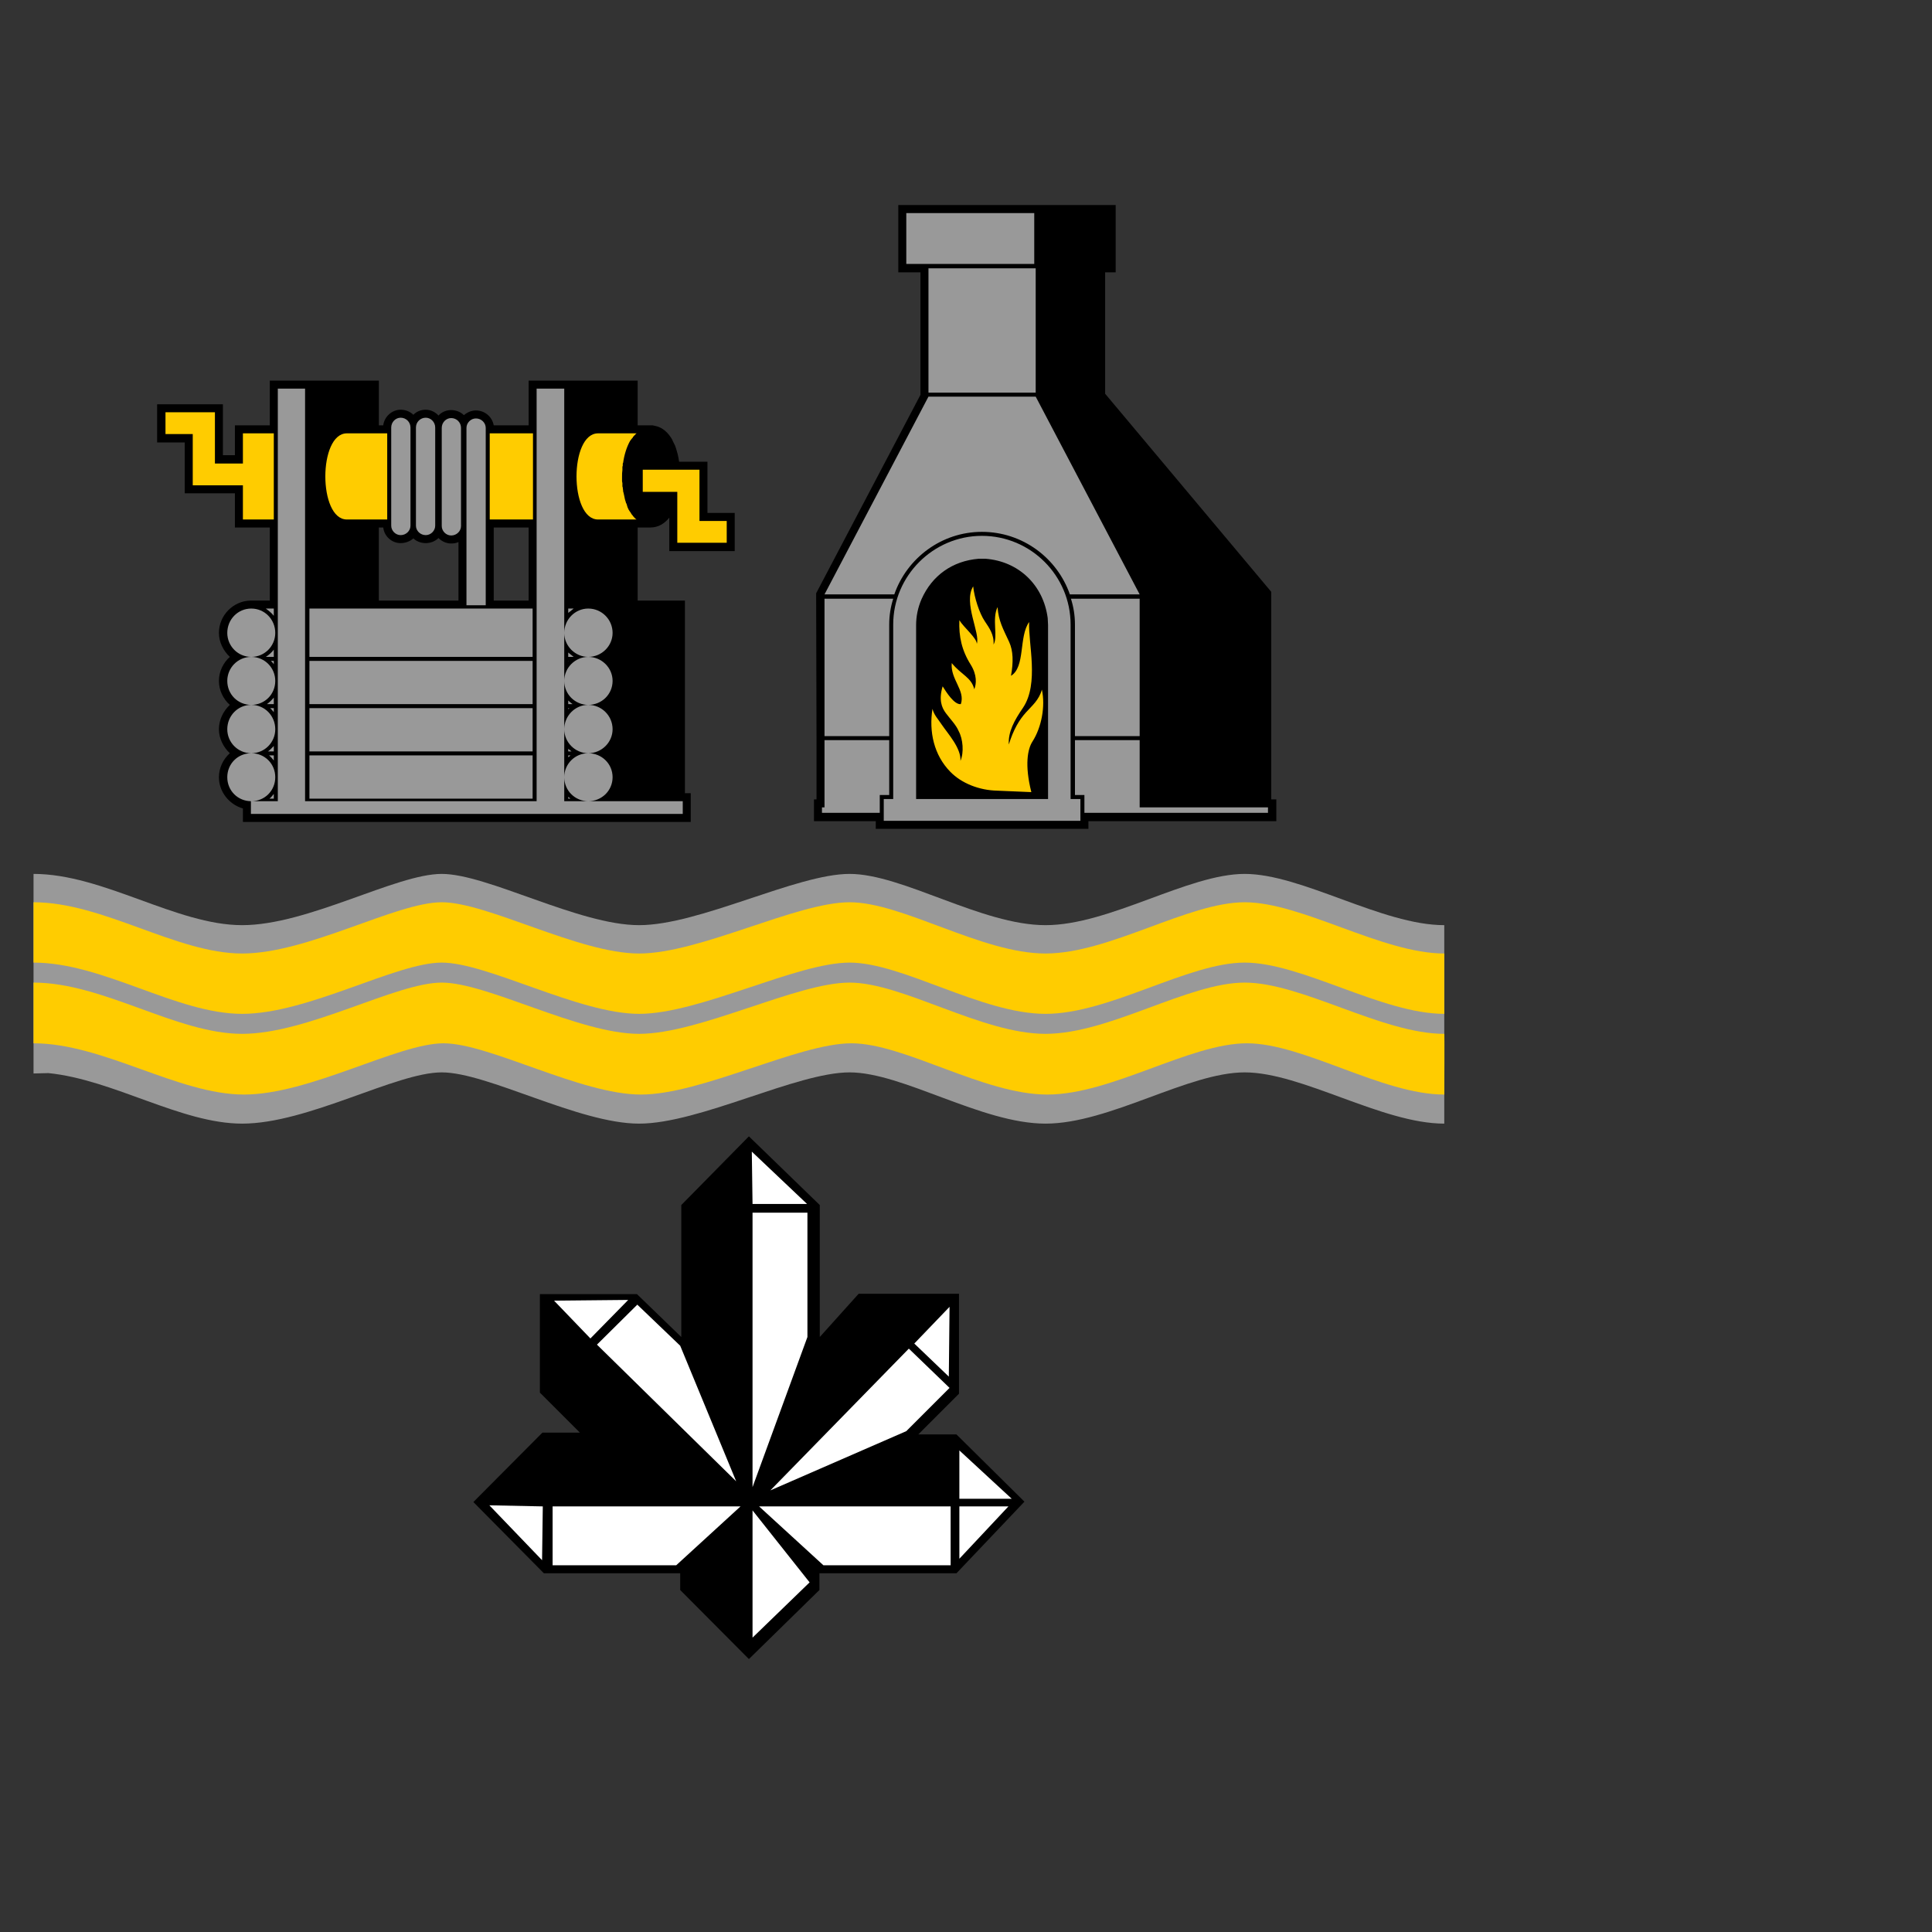 <?xml version="1.0" encoding="UTF-8" standalone="no"?>
<svg
    xmlns:dc="http://purl.org/dc/elements/1.1/"
    xmlns:cc="http://creativecommons.org/ns#"
    xmlns:rdf="http://www.w3.org/1999/02/22-rdf-syntax-ns#"
    xmlns:svg="http://www.w3.org/2000/svg"
    xmlns="http://www.w3.org/2000/svg"
    xmlns:sodipodi="http://sodipodi.sourceforge.net/DTD/sodipodi-0.dtd"
    xmlns:inkscape="http://www.inkscape.org/namespaces/inkscape"
    id="city_bel"
    data-name="bel"
    width="52.5mm"
    height="52.5mm"
    viewBox="0 0 148.82 148.82"
    version="1.1"
    inkscape:version="0.91 r13725"
    sodipodi:docname="_ekaterinburg.svg">
   <rect x="0" y="0" width="148.82" height="148.82" fill="#333333" stroke="none"/>
   <defs
       id="defs10" />
   <sodipodi:namedview
       pagecolor="#ffffff"
       bordercolor="#666666"
       borderopacity="1"
       objecttolerance="10"
       gridtolerance="10"
       guidetolerance="10"
       inkscape:pageopacity="0"
       inkscape:pageshadow="2"
       inkscape:window-width="640"
       inkscape:window-height="480"
       id="namedview8"
       showgrid="false"
       inkscape:zoom="1.268656085"
       inkscape:cx="93.01181102"
       inkscape:cy="93.01181102"
       inkscape:current-layer="city_bel" />
   <g
       transform="matrix(0.028,0,0,0.028,-1339.569,-148.704)"
       style="clip-rule:evenodd;fill-rule:evenodd;image-rendering:optimizeQuality;shape-rendering:geometricPrecision;text-rendering:geometricPrecision"
       id="ekaterinburg">
      <polygon
          id="path5371"
          class="fil2"
          points="49902,8437 50097,8626 50097,8989 50204,8870 50480,8870 50480,9145 50368,9257 50473,9257 50660,9442 50473,9639 50096,9639 50096,9685 49902,9875 49713,9685 49713,9639 49338,9639 49144,9443 49334,9252 49437,9252 49327,9142 49327,8871 49594,8871 49716,8989 49716,8626 "
          sodipodi:nodetypes="ccccccccccccccccccccccccc"
          style="fill:#000000" />
      <path
          id="path5401"
          class="fil4"
          d="m 47934,7715 0,549 41,-1 c 179,18 365,139 533,139 181,0 423,-141 549,-141 126,0 377,141 543,141 166,0 433,-141 579,-141 146,0 363,141 539,141 176,0 392,-141 548,-141 157,0 378,141 549,141 l 0,-546 c -171,0 -392,-141 -549,-141 -156,0 -372,141 -548,141 -176,0 -393,-141 -539,-141 -146,0 -413,141 -579,141 -166,0 -417,-141 -543,-141 -126,0 -368,141 -549,141 -181,0 -382,-141 -574,-141 l 0,0 z"
          sodipodi:nodetypes="cccssssssccssssssc"
          inkscape:connector-curvature="0"
          style="fill:#999999" />
      <path
          id="path5401-0"
          class="fil3"
          d="m 51815,8155 c 1,0 0,167 0,167 -171,0 -387,-141 -543,-141 -157,0 -373,141 -549,141 -176,0 -393,-141 -539,-141 -146,0 -412,141 -579,141 -166,0 -417,-141 -543,-141 -126,0 -368,141 -549,141 -181,0 -387,-141 -579,-141 0,0 0,-167 0,-167 192,0 393,141 574,141 181,0 423,-141 549,-141 126,0 377,141 543,141 167,0 433,-141 579,-141 146,0 363,141 539,141 176,0 392,-141 548,-141 157,0 378,141 549,141 z"
          sodipodi:nodetypes="ccssssssccssssssc"
          inkscape:connector-curvature="0"
          style="fill:#ffcc00" />
      <path
          id="path5401-9"
          class="fil3"
          d="m 51815,7934 c 0,0 0,166 0,166 -171,0 -392,-141 -549,-141 -156,0 -372,141 -548,141 -176,0 -393,-141 -539,-141 -146,0 -412,141 -579,141 -166,0 -417,-141 -543,-141 -126,0 -368,141 -549,141 -181,0 -382,-141 -574,-141 0,1 0,-167 0,-166 192,0 393,141 574,141 181,0 423,-141 549,-141 126,0 377,141 543,141 167,0 433,-141 579,-141 146,0 363,141 539,141 176,0 392,-141 548,-141 157,0 378,141 549,141 z"
          sodipodi:nodetypes="ccssssssccssssssc"
          inkscape:connector-curvature="0"
          style="fill:#ffcc00" />
      <polygon
          id="_77263880"
          class="fil2"
          points="50911,6060 50882,6060 50882,6394 51339,6939 51339,7510 51353,7510 51353,7570 50836,7570 50836,7591 50251,7591 50251,7570 50081,7570 50081,7510 50088,7510 50088,7336 50087,6943 50374,6397 50374,6060 50313,6060 50313,5875 50911,5875 "
          style="fill:#000000" />
      <path
          id="_75867280"
          class="fil2"
          d="m 50889,5897 -191,0 0,140 191,0 0,-140 z m -29,505 -157,0 286,544 328,0 -457,-544 z m 457,945 -329,0 0,174 329,0 0,-174 z"
          inkscape:connector-curvature="0"
          style="fill:#000000" />
      <path
          id="_75867280_4"
          class="fil4"
          d="m 50691,6391 0,-342 -295,0 0,342 295,0 z m -403,945 -178,0 0,-378 189,0 c -7,22 -11,46 -11,71 0,6 0,0 0,5 l 0,302 0,0 z m 689,-378 0,378 -178,0 0,-301 c 0,-2 0,-4 0,-6 0,-25 -4,-49 -11,-71 l 189,0 z"
          inkscape:connector-curvature="0"
          style="fill:#999999" />
      <path
          id="_74542824"
          class="fil0"
          d="m 50702,6049 158,0 0,342 -158,0 0,-342 z m 286,1287 329,0 0,-378 -329,0 0,378 z m -615,162 0,-467 c 0,-23 5,-46 14,-68 28,-61 80,-98 148,-103 l 18,0 c 20,1 39,6 56,13 -35,45 -54,99 -54,156 0,2 0,4 0,6 l 0,463 -182,0 0,0 z m 193,0 0,-463 1,0 c -1,-2 -1,-4 -1,-6 0,-57 20,-110 53,-151 51,25 86,73 94,134 l 0,486 -147,0 z"
          inkscape:connector-curvature="0"
          style="fill:none" />
      <path
          id="_78999544"
          class="fil4"
          d="m 50110,7347 178,0 0,151 -26,0 0,49 -159,0 0,-15 7,0 0,-185 0,0 z m 163,162 26,0 0,-474 0,0 c 0,-2 0,-4 0,-6 0,-134 110,-244 244,-244 135,0 244,110 244,244 0,2 0,4 0,6 l 0,0 0,474 27,0 0,60 -541,0 0,-60 0,0 z m 89,0 363,0 0,-479 -1,-19 c -12,-91 -80,-156 -171,-163 l -19,0 c -72,6 -128,46 -157,111 -10,23 -15,47 -15,72 l 0,478 0,0 z m 437,-162 178,0 0,185 353,0 0,15 -505,0 0,-49 -26,0 0,-151 0,0 z m -403,-945 295,0 286,544 -192,0 c -35,-100 -130,-172 -242,-172 -111,0 -206,72 -241,172 l -192,0 286,-544 0,0 z m -61,-505 352,0 0,140 -352,0 0,-140 z"
          inkscape:connector-curvature="0"
          style="fill:#999999" />
      <path
          id="_30334960"
          class="fil3"
          d="m 50679,7490 -94,-4 c -49,-1 -98,-20 -129,-52 -45,-46 -59,-110 -49,-173 5,18 14,26 26,44 17,25 53,64 51,99 10,-23 7,-60 -5,-82 -7,-17 -24,-34 -35,-49 -12,-16 -20,-37 -9,-74 10,16 32,51 50,49 13,-38 -29,-68 -25,-113 27,33 54,39 62,72 6,-15 8,-39 -10,-68 -24,-38 -33,-77 -31,-122 12,20 48,49 48,65 10,-29 -38,-113 -10,-158 3,30 17,74 32,96 12,18 26,37 24,64 13,-22 -5,-70 11,-103 3,39 15,59 32,96 11,24 12,55 5,93 40,-24 21,-108 50,-148 -3,59 28,169 -17,236 -24,35 -41,66 -39,101 13,-42 29,-68 47,-88 17,-19 36,-34 44,-63 10,46 -1,104 -26,143 -13,20 -22,64 -3,139 l 0,0 z"
          inkscape:connector-curvature="0"
          style="fill:#ffcc00" />
      <g
          id="g1648">
         <path
             id="_56049648"
             class="fil2"
             d="m 49726,7493 16,0 0,79 -1232,0 0,-37 c -38,-11 -66,-46 -66,-86 0,-26 12,-50 30,-66 -18,-17 -30,-41 -30,-66 0,-26 12,-50 30,-67 -18,-16 -30,-40 -30,-66 0,-26 12,-50 30,-66 -18,-17 -30,-41 -30,-66 0,-48 39,-88 87,-89 l 2,0 51,0 0,-201 -96,0 0,-94 -138,0 0,-140 -76,0 0,-105 181,0 0,140 33,0 0,-82 96,0 0,-123 300,0 0,123 12,0 c 3,-24 24,-43 48,-43 13,0 26,5 35,14 8,-9 21,-14 34,-14 13,0 26,6 35,16 9,-10 22,-15 35,-15 13,0 26,5 35,14 9,-8 21,-13 33,-13 25,0 45,18 49,41 l 96,0 0,-123 300,0 0,123 38,0 3,0 5,1 c 23,4 39,20 50,40 l 0,1 5,10 2,4 c 5,14 9,29 11,44 l 78,0 0,141 75,0 0,105 -180,0 0,-92 c -13,16 -30,27 -52,27 l -35,0 0,201 130,0 0,530 0,0 z m -830,-731 -12,0 0,201 219,0 0,-161 c -6,3 -13,4 -20,4 -14,0 -26,-6 -35,-15 -9,9 -22,14 -35,14 -13,0 -26,-5 -34,-13 -9,8 -22,13 -35,13 -24,0 -45,-18 -48,-43 l 0,0 z m 304,201 96,0 0,-201 -96,0 0,201 z"
             inkscape:connector-curvature="0"
             style="fill:#000000" />
         <path
             id="_71643120"
             class="fil3"
             d="m 48433,6586 77,0 0,-83 85,0 0,237 -85,0 0,-94 -138,0 0,-28 0,-32 0,-81 -75,0 0,-60 136,0 0,37 0,23 0,81 z m 875,-83 -119,0 0,237 119,0 0,-237 z m -401,0 -111,0 c -79,0 -79,237 0,237 l 111,0 0,-237 z m 686,237 -106,0 c -79,0 -79,-237 0,-237 l 106,0 c -3,2 -4,4 -6,6 l -1,0 0,1 -3,3 0,0 0,1 c -3,3 -5,6 -8,10 l 0,0 c -9,16 -16,38 -19,60 l -1,2 0,0 0,4 0,2 -1,3 0,9 0,0 c -1,6 -1,12 -1,18 l 0,4 0,2 0,3 0,4 1,5 0,0 0,1 0,7 0,1 1,3 0,1 1,8 0,1 0,1 1,3 2,9 0,0 c 1,5 2,11 4,16 l 0,0 1,4 1,1 1,3 2,7 c 2,5 4,9 7,13 l 0,0 0,0 1,1 c 2,4 4,7 7,10 l 0,1 0,0 3,2 0,1 1,1 2,2 0,0 1,1 3,2 0,0 0,0 z m 112,-76 -95,0 0,-61 156,0 0,29 0,32 0,80 75,0 0,60 -136,0 0,-36 0,-24 0,-80 z"
             inkscape:connector-curvature="0"
             style="fill:#ffcc00" />
         <path
             id="_77038800"
             class="fil0"
             d="m 48693,6380 168,0 0,112 -65,0 c -94,0 -94,259 0,259 l 65,0 0,223 -168,0 0,-594 z m 712,0 169,0 0,112 -87,0 c -94,0 -94,259 0,259 l 87,0 0,223 -169,0 0,-594 z m 95,738 204,0 0,-133 -204,0 c 22,14 38,38 38,67 0,28 -15,52 -38,66 l 0,0 z m 10,390 194,0 0,-119 -194,0 c 17,15 28,36 28,60 0,24 -11,45 -28,59 l 0,0 z m -3,-130 197,0 0,-119 -192,0 c 16,14 26,35 26,58 0,25 -13,47 -31,61 z m -4,-130 201,0 0,-119 -189,0 c 14,14 23,34 23,55 0,27 -14,50 -35,64 l 0,0 z m 128,-745 c 33,0 52,41 58,89 l -90,0 0,83 86,0 c -9,37 -26,65 -54,65 l -8,0 c -79,0 -79,-237 0,-237 l 8,0 0,0 z"
             inkscape:connector-curvature="0"
             style="fill:none" />
         <path
             id="_77450488"
             class="fil4"
             d="m 48573,7118 22,0 0,-20 c -6,8 -14,15 -22,20 l 0,0 0,0 z m 120,0 614,0 0,-133 -614,0 0,133 z m 712,0 15,0 0,0 c -5,-4 -10,-8 -15,-12 l 0,12 0,0 z m 0,-121 c 5,-4 10,-8 15,-12 l -15,0 0,12 z m -810,-12 -22,0 c 8,6 16,12 22,20 l 0,-20 z m -12,523 12,0 0,-13 c -4,5 -8,10 -12,13 z m 110,0 614,0 0,-119 -614,0 0,119 z m 712,0 6,0 -6,-5 0,5 z m 0,-114 c 2,-1 4,-3 6,-5 l -6,0 0,5 z m -810,-5 -13,0 c 5,4 9,9 13,14 l 0,-14 z m -16,-11 16,0 0,-15 c -5,5 -10,11 -16,15 z m 114,0 614,0 0,-119 -614,0 0,119 z m 712,0 9,0 c -3,-2 -6,-5 -9,-7 l 0,7 z m 0,-116 3,-3 -3,0 0,3 z m -810,-3 -10,0 c 3,3 7,7 10,11 l 0,-11 z m -19,-11 19,0 0,-18 c -6,7 -12,13 -19,18 z m 117,0 614,0 0,-119 -614,0 0,119 z m 712,0 12,0 c -4,-3 -8,-6 -12,-10 l 0,10 z m 0,-118 1,-1 -1,0 0,1 z m -810,-1 -8,0 c 3,3 5,5 8,9 l 0,-9 z m -62,386 c -37,0 -66,-29 -66,-66 0,-37 29,-66 66,-66 37,0 66,-30 66,-66 0,-37 -29,-67 -66,-67 -37,0 -66,-29 -66,-66 0,-36 29,-66 66,-66 37,0 66,-30 66,-66 0,-37 -29,-67 -66,-67 -37,0 -66,30 -66,67 0,36 29,66 66,66 37,0 66,30 66,66 0,37 -29,66 -66,66 -37,0 -66,30 -66,67 0,36 29,66 66,66 37,0 66,29 66,66 0,37 -29,66 -66,66 z m 927,-265 c -36,0 -66,-29 -66,-66 0,-36 30,-66 66,-66 37,0 67,-30 67,-66 0,-37 -30,-67 -67,-67 -36,0 -66,30 -66,67 0,36 30,66 66,66 37,0 67,30 67,66 0,37 -30,66 -67,66 -36,0 -66,30 -66,67 0,36 30,66 66,66 37,0 67,29 67,66 0,37 -30,66 -67,66 -36,0 -66,-29 -66,-66 0,-37 30,-66 66,-66 37,0 67,-30 67,-66 0,-37 -30,-67 -67,-67 z m -309,-788 0,0 c 15,0 27,12 27,26 l 0,488 -53,0 0,-488 c 0,-14 12,-26 26,-26 z m -207,-2 0,0 c 15,0 27,12 27,27 l 0,270 c 0,14 -12,26 -27,26 l 0,0 c -14,0 -26,-12 -26,-26 l 0,-270 c 0,-15 12,-27 26,-27 z m 69,0 0,0 c -15,0 -27,12 -27,27 l 0,270 c 0,14 12,26 27,26 l 0,0 c 14,0 26,-12 26,-26 l 0,-270 c 0,-15 -12,-27 -26,-27 z m 70,1 0,0 c 15,0 27,12 27,27 l 0,270 c 0,14 -12,26 -27,26 l 0,0 c -14,0 -26,-12 -26,-26 l 0,-270 c 0,-15 12,-27 26,-27 z m 637,1089 -1188,0 0,-35 74,0 0,-1135 75,0 0,1135 637,0 0,-1135 76,0 0,1135 326,0 0,35 z"
             inkscape:connector-curvature="0"
             style="fill:#999999" />
      </g>
      <path
          id="path3227"
          class="fil12"
          d="m 49910,8479 152,144 -150,0 -2,-144 z m 2,168 151,0 0,342 -151,413 c 0,-255 0,-500 0,-755 z m -546,242 204,-2 -104,106 -100,-104 z m 118,121 111,-110 118,113 154,373 -383,-376 z m -296,442 147,3 -2,148 -145,-151 z m 174,3 517,0 -177,162 -340,0 0,-162 z m 550,11 157,198 -157,152 0,-350 z m 18,-11 527,0 0,162 -350,0 -177,-162 z m 551,0 135,0 -135,144 0,-144 z m 0,-154 144,133 -144,0 0,-133 z m -139,-280 112,108 -119,119 -374,163 381,-390 z m 15,-14 97,-101 -2,192 -95,-91 z"
          inkscape:connector-curvature="0"
          style="fill:#ffffff" />
   </g>
</svg>
